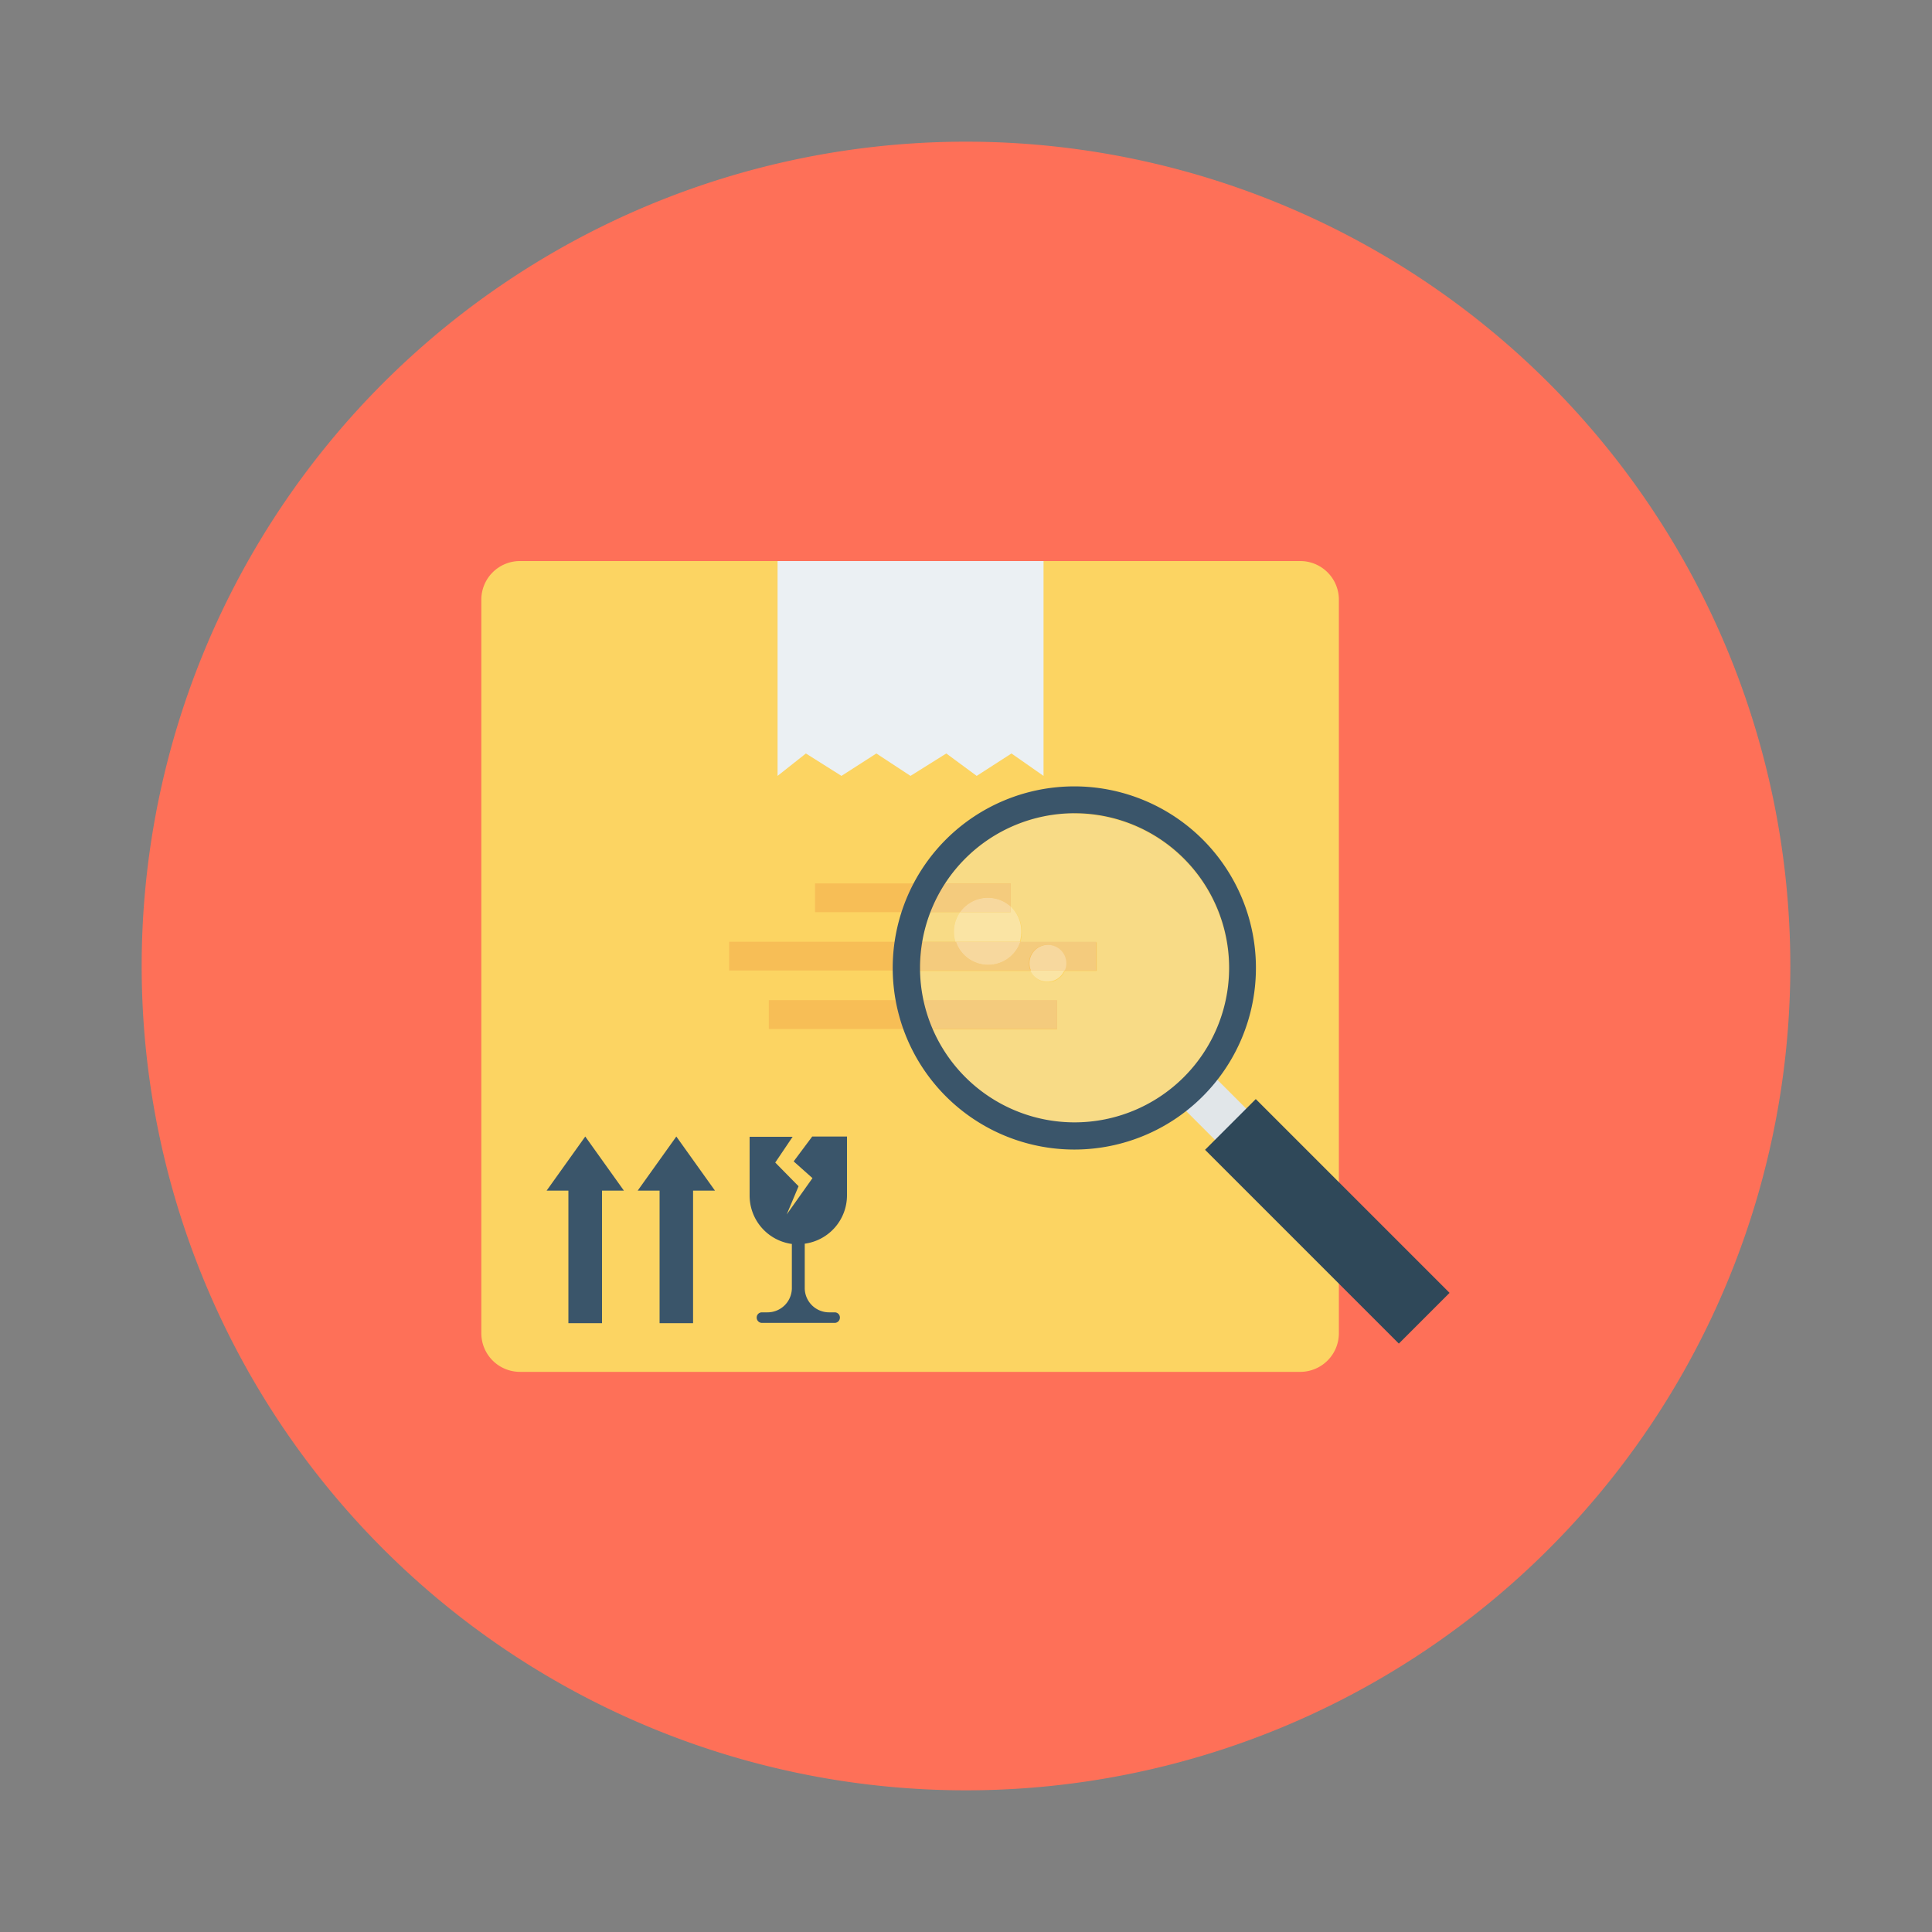 <svg id="Layer_1" height="512" viewBox="0 0 150 150" width="512" xmlns="http://www.w3.org/2000/svg" data-name="Layer 1"><rect x="0" y="0" width="150" height="150" fill="#808080" stroke="none"/><path d="m139 75a64 64 0 1 1 -64-64 64 64 0 0 1 64 64" fill="#fe7058"/><path d="m101 43.56h-20l-10.07 5.54-10.56-5.54h-20a3 3 0 0 0 -3 2.95v57a3 3 0 0 0 3 3h60.63a3 3 0 0 0 2.95-3v-57a3 3 0 0 0 -2.95-2.95" fill="#fcd462"/><path d="m81.02 60.24-2.49-1.74-2.7 1.74-2.36-1.74-2.78 1.74-2.65-1.74-2.71 1.74-2.76-1.74-2.2 1.74v-16.68h20.65z" fill="#ebf0f3"/><g fill="#3a556a"><path d="m48.44 92.44-3-4.2-3 4.2h1.69v10.29h2.61v-10.29z"/><path d="m55.51 92.44-3-4.2-3 4.2h1.7v10.29h2.6v-10.29z"/><path d="m65.76 92.81v-4.57h-2.7l-1.44 1.93 1.46 1.3-2 2.82.92-2.19-1.81-1.84 1.35-2h-3.34v4.57a3.79 3.79 0 0 0 3.28 3.75v3.42a1.89 1.89 0 0 1 -1.89 1.89h-.44a.4.4 0 0 0 -.4.41.41.41 0 0 0 .4.41h5.66a.41.41 0 0 0 .4-.41.4.4 0 0 0 -.4-.41h-.44a1.89 1.89 0 0 1 -1.89-1.89v-3.44a3.79 3.79 0 0 0 3.28-3.75z"/></g><path d="m78.47 70.82h-15.19v-2.23h15.19z" fill="#f7be56"/><path d="m85.14 75.35h-28.53v-2.23h28.53z" fill="#f7be56"/><path d="m82.07 79.89h-22.38v-2.24h22.38z" fill="#f7be56"/><path d="m100.82 90.14-2.43 2.42-6.86-6.86 2.43-2.42z" fill="#e1e6e9"/><path d="m74.54 70.82h-2.32a12.48 12.48 0 0 0 -.64 2.3h2.6a2.54 2.54 0 0 1 -.12-.78 2.64 2.64 0 0 1 .48-1.52m8.87-7.67a12 12 0 0 0 -8.48 3.52 11.71 11.71 0 0 0 -1.56 1.92h5.1v1.79a2.65 2.65 0 0 1 .86 2 2.88 2.88 0 0 1 -.11.78h5.93v2.23h-2.48a1.43 1.43 0 0 1 -2.63 0h-8.63a11.83 11.83 0 0 0 .26 2.3h10.4v2.24h-9.69a11.78 11.78 0 0 0 2.55 3.75 12 12 0 1 0 8.48-20.49" fill="#f8db86"/><path d="m78.47 68.59h-5.1a11.78 11.78 0 0 0 -1.15 2.23h2.32a2.64 2.64 0 0 1 3.93-.44z" fill="#f4cb7d"/><path d="m85.15 73.12h-5.93a2.64 2.64 0 0 1 -5 0h-2.6a12.89 12.89 0 0 0 -.17 2.23h8.55a1.47 1.47 0 0 1 -.11-.56 1.43 1.43 0 0 1 2.86 0 1.31 1.31 0 0 1 -.12.56h2.48v-2.23" fill="#f4cb7d"/><path d="m82.07 77.65h-10.4a12.13 12.13 0 0 0 .71 2.24h9.69z" fill="#f4cb7d"/><path d="m73.44 65.18a14.1 14.1 0 1 0 19.94 0 14.11 14.11 0 0 0 -19.94 0m18.46 18.46a12 12 0 1 1 0-17 12 12 0 0 1 0 17" fill="#3a556a"/><path d="m100.29 84.18h5.57v21.28h-5.57z" fill="#2f4859" transform="matrix(.707 -.707 .707 .707 -36.86 100.66)"/><path d="m78.47 70.38v.44h-3.93a2.64 2.64 0 0 0 -.48 1.52 2.54 2.54 0 0 0 .12.78h5a2.88 2.88 0 0 0 .11-.78 2.65 2.65 0 0 0 -.86-2" fill="#fae4a4"/><path d="m76.7 69.7a2.64 2.64 0 0 0 -2.16 1.12h3.93v-.44a2.65 2.65 0 0 0 -1.77-.68" fill="#f7d89e"/><path d="m79.22 73.12h-5a2.64 2.64 0 0 0 5 0" fill="#f7d89e"/><path d="m82.67 75.35h-2.67a1.43 1.43 0 0 0 2.63 0" fill="#fae4a4"/><path d="m81.36 73.36a1.43 1.43 0 0 0 -1.43 1.43 1.47 1.47 0 0 0 .11.56h2.63a1.31 1.31 0 0 0 .12-.56 1.43 1.43 0 0 0 -1.43-1.43" fill="#f7d89e"/></svg>